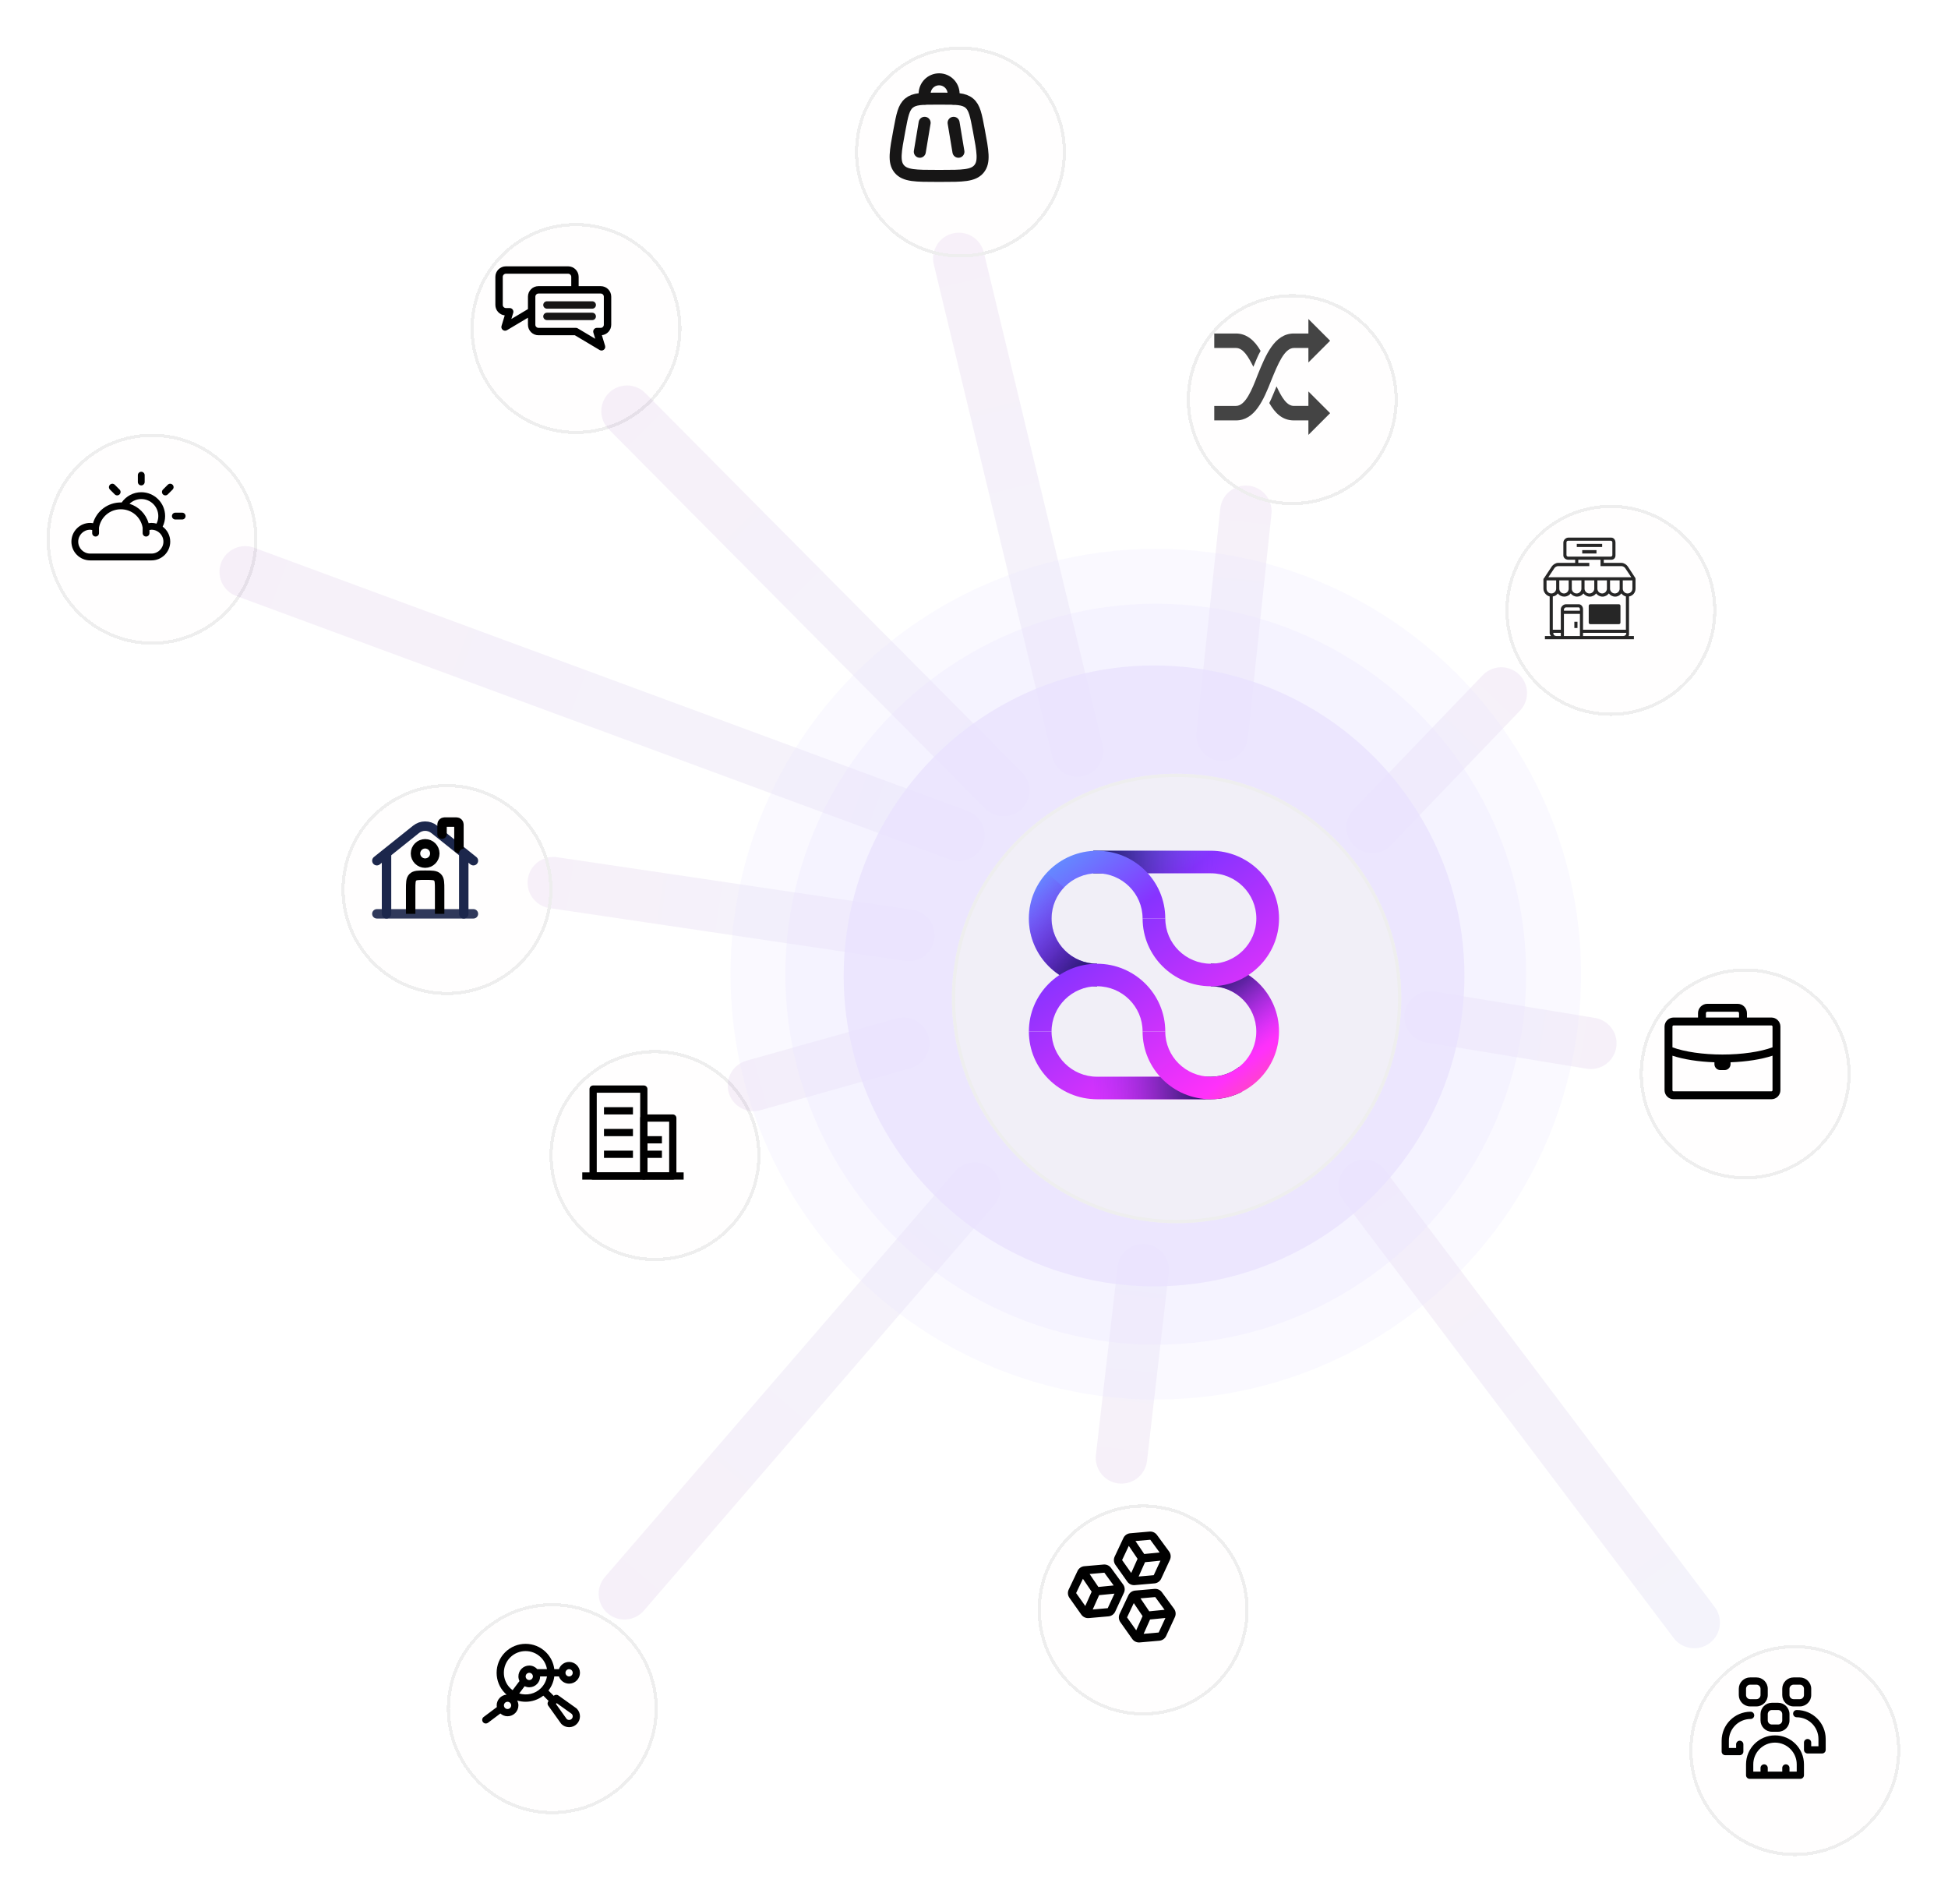 <svg width="568" height="555" viewBox="0 0 568 555" fill="none" xmlns="http://www.w3.org/2000/svg">
<path d="M172.684 87.829H159.481C158.885 87.829 158.402 88.312 158.402 88.907C158.402 89.503 158.885 89.986 159.481 89.986H172.684C173.279 89.986 173.762 89.503 173.762 88.907C173.762 88.312 173.279 87.829 172.684 87.829Z" fill="black"/>
<path d="M172.684 91.16H159.481C158.885 91.16 158.402 91.643 158.402 92.238C158.402 92.834 158.885 93.317 159.481 93.317H172.684C173.279 93.317 173.762 92.834 173.762 92.238C173.762 91.643 173.279 91.16 172.684 91.16Z" fill="black"/>
<g filter="url(#filter0_d_4954_359)">
<circle cx="37.762" cy="150.631" r="30.762" fill="#FFFEFE" fill-opacity="0.09" shape-rendering="crispEdges"/>
<circle cx="37.762" cy="150.631" r="30.296" stroke="#EEEEEE" stroke-width="0.932" shape-rendering="crispEdges"/>
</g>
<path d="M47.429 153.522C47.899 152.57 48.147 151.524 48.147 150.448C48.147 146.612 45.026 143.492 41.191 143.492C38.905 143.492 36.771 144.625 35.479 146.484C35.396 146.481 35.313 146.473 35.229 146.473C31.421 146.473 28.165 148.963 27.125 152.527C26.838 152.475 26.538 152.435 26.286 152.435C23.272 152.435 20.821 154.887 20.821 157.901C20.821 160.914 23.272 163.366 26.286 163.366H44.172C47.186 163.366 49.638 160.914 49.638 157.901C49.638 156.108 48.766 154.519 47.429 153.522ZM41.191 145.48C43.93 145.48 46.159 147.708 46.159 150.448C46.159 151.217 45.98 151.963 45.644 152.642C45.175 152.511 44.682 152.435 44.172 152.435C43.92 152.435 43.62 152.475 43.333 152.527C42.534 149.789 40.424 147.69 37.763 146.862C38.676 145.991 39.898 145.48 41.191 145.48ZM44.172 161.378H26.286C24.369 161.378 22.808 159.818 22.808 157.901C22.808 155.983 24.369 154.423 26.286 154.423C26.424 154.423 26.645 154.456 26.879 154.503V155.416C26.879 155.965 27.324 156.41 27.872 156.41C28.421 156.41 28.866 155.965 28.866 155.416V153.817C29.399 150.71 32.064 148.461 35.229 148.461C38.395 148.461 41.06 150.711 41.592 153.82V155.416C41.592 155.965 42.037 156.41 42.586 156.41C43.134 156.41 43.58 155.965 43.58 155.416V154.504C43.814 154.457 44.036 154.423 44.172 154.423C46.09 154.423 47.65 155.983 47.65 157.901C47.65 159.818 46.09 161.378 44.172 161.378Z" fill="black"/>
<path d="M41.191 141.504C41.739 141.504 42.184 141.059 42.184 140.51V138.523C42.184 137.974 41.739 137.529 41.191 137.529C40.641 137.529 40.197 137.974 40.197 138.523V140.51C40.197 141.059 40.641 141.504 41.191 141.504Z" fill="black"/>
<path d="M53.114 149.453H51.127C50.578 149.453 50.133 149.898 50.133 150.447C50.133 150.995 50.578 151.44 51.127 151.44H53.114C53.662 151.44 54.108 150.995 54.108 150.447C54.108 149.898 53.662 149.453 53.114 149.453Z" fill="black"/>
<path d="M48.217 144.413C48.472 144.413 48.725 144.316 48.92 144.122L50.325 142.717C50.713 142.329 50.713 141.7 50.325 141.312C49.937 140.923 49.308 140.923 48.92 141.312L47.515 142.717C47.127 143.105 47.127 143.734 47.515 144.122C47.708 144.316 47.963 144.413 48.217 144.413Z" fill="black"/>
<path d="M33.462 144.122C33.657 144.316 33.91 144.413 34.165 144.413C34.419 144.413 34.673 144.316 34.867 144.122C35.255 143.734 35.255 143.105 34.867 142.717L33.462 141.312C33.074 140.923 32.445 140.923 32.057 141.312C31.669 141.7 31.669 142.329 32.057 142.717L33.462 144.122Z" fill="black"/>
<g filter="url(#filter1_d_4954_359)">
<circle cx="184.415" cy="330.301" r="30.762" fill="#FFFEFE" fill-opacity="0.09" shape-rendering="crispEdges"/>
<circle cx="184.415" cy="330.301" r="30.296" stroke="#EEEEEE" stroke-width="0.932" shape-rendering="crispEdges"/>
</g>
<path d="M174.001 318.543V341.77H186.67V318.543H174.001ZM172.945 316.432H187.725C188.005 316.432 188.274 316.543 188.472 316.741C188.67 316.939 188.781 317.207 188.781 317.487V342.825C188.781 343.105 188.67 343.374 188.472 343.572C188.274 343.77 188.005 343.881 187.725 343.881H172.945C172.665 343.881 172.396 343.77 172.198 343.572C172 343.374 171.889 343.105 171.889 342.825V317.487C171.889 317.207 172 316.939 172.198 316.741C172.396 316.543 172.665 316.432 172.945 316.432Z" fill="black"/>
<path d="M176.112 322.766H184.558V324.877H176.112V322.766ZM176.112 329.1H184.558V331.212H176.112V329.1ZM176.112 335.435H184.558V337.546H176.112V335.435ZM188.781 331.212H193.004V333.323H188.781V331.212ZM188.781 335.435H193.004V337.546H188.781V335.435ZM169.778 341.769H199.339V343.881H169.778V341.769Z" fill="black"/>
<path d="M188.781 326.988V341.769H195.116V326.988H188.781ZM187.726 324.877H196.172C196.452 324.877 196.72 324.988 196.918 325.186C197.116 325.384 197.227 325.653 197.227 325.933V342.825C197.227 343.105 197.116 343.373 196.918 343.571C196.72 343.769 196.452 343.88 196.172 343.88H187.726C187.446 343.88 187.177 343.769 186.979 343.571C186.781 343.373 186.67 343.105 186.67 342.825V325.933C186.67 325.653 186.781 325.384 186.979 325.186C187.177 324.988 187.446 324.877 187.726 324.877Z" fill="black"/>
<g filter="url(#filter2_d_4954_359)">
<circle cx="161.381" cy="89.206" r="30.762" fill="#FFFEFE" fill-opacity="0.09" shape-rendering="crispEdges"/>
<circle cx="161.381" cy="89.206" r="30.296" stroke="#EEEEEE" stroke-width="0.932" shape-rendering="crispEdges"/>
</g>
<path d="M175.159 83.415H168.723V80.704C168.723 79.014 167.348 77.64 165.658 77.64H147.505C145.815 77.64 144.439 79.014 144.439 80.704V88.891C144.439 90.468 145.636 91.77 147.169 91.938L146.236 95.022C145.949 95.971 146.985 96.758 147.82 96.261L153.94 92.615V94.667C153.94 96.357 155.315 97.732 157.005 97.732H167.618L174.843 102.036C175.683 102.537 176.713 101.744 176.427 100.798L175.495 97.714C177.027 97.546 178.224 96.243 178.224 94.667V86.479C178.224 84.79 176.849 83.415 175.159 83.415ZM153.94 86.479V90.105L149.105 92.985L149.648 91.19C149.857 90.499 149.339 89.8 148.616 89.8H147.505C147.004 89.8 146.596 89.392 146.596 88.891V80.704C146.596 80.204 147.004 79.796 147.505 79.796H165.658C166.159 79.796 166.567 80.204 166.567 80.704V83.415H157.005C155.315 83.415 153.94 84.79 153.94 86.479ZM176.067 94.667H176.067C176.067 95.168 175.66 95.576 175.159 95.576H174.048C173.326 95.576 172.807 96.274 173.016 96.966L173.559 98.761L168.467 95.727C168.3 95.628 168.11 95.575 167.915 95.575H157.005C156.504 95.575 156.096 95.168 156.096 94.667C156.096 93.824 156.096 87.248 156.096 86.479C156.096 85.978 156.504 85.571 157.005 85.571C157.776 85.571 174.368 85.571 175.159 85.571C175.66 85.571 176.067 85.979 176.067 86.479V94.667Z" fill="black"/>
<g filter="url(#filter3_d_4954_359)">
<circle cx="502.293" cy="306.499" r="30.762" fill="#FFFEFE" fill-opacity="0.09" shape-rendering="crispEdges"/>
<circle cx="502.293" cy="306.499" r="30.296" stroke="#EEEEEE" stroke-width="0.932" shape-rendering="crispEdges"/>
</g>
<path d="M516.499 296.629H509.377V295.354C509.377 293.852 508.154 292.629 506.651 292.629H497.836C496.333 292.629 495.111 293.852 495.111 295.354V296.629H487.989C486.535 296.629 485.352 297.812 485.352 299.266V317.812C485.352 319.266 486.535 320.449 487.989 320.449H516.498C517.953 320.449 519.136 319.266 519.136 317.812V299.266C519.136 297.812 517.953 296.629 516.499 296.629ZM497.414 295.354C497.414 295.122 497.603 294.932 497.836 294.932H506.651C506.884 294.932 507.074 295.122 507.074 295.354V296.629H497.414V295.354ZM487.989 298.932H516.499C516.683 298.932 516.833 299.082 516.833 299.266V305.309C513.264 306.633 507.881 307.414 502.234 307.414C496.599 307.414 491.224 306.635 487.655 305.316V299.266C487.655 299.082 487.805 298.932 487.989 298.932ZM516.499 318.146H487.989C487.805 318.146 487.655 317.997 487.655 317.812V307.756C490.921 308.833 495.216 309.507 499.896 309.676C499.896 309.689 499.894 309.702 499.894 309.715V310.223C499.894 311.175 500.669 311.95 501.621 311.95H502.867C503.819 311.95 504.594 311.175 504.594 310.223V309.715C504.594 309.702 504.592 309.689 504.592 309.675C509.275 309.505 513.569 308.829 516.833 307.75V317.812C516.833 317.997 516.683 318.146 516.499 318.146Z" fill="black"/>
<g filter="url(#filter4_d_4954_359)">
<circle cx="516.762" cy="503.762" r="30.762" fill="#FFFEFE" fill-opacity="0.09" shape-rendering="crispEdges"/>
<circle cx="516.762" cy="503.762" r="30.296" stroke="#EEEEEE" stroke-width="0.932" shape-rendering="crispEdges"/>
</g>
<path d="M517.557 505.892C512.9 505.892 509.111 509.681 509.111 514.338V517.505C509.111 518.088 509.584 518.561 510.167 518.561H524.948C525.53 518.561 526.003 518.088 526.003 517.505V514.338C526.003 509.681 522.214 505.892 517.557 505.892ZM523.892 516.449H521.78V515.393C521.78 514.811 521.307 514.338 520.725 514.338C520.142 514.338 519.669 514.811 519.669 515.393V516.449H515.446V515.393C515.446 514.811 514.973 514.338 514.39 514.338C513.807 514.338 513.334 514.811 513.334 515.393V516.449H511.223V514.338C511.223 510.844 514.064 508.003 517.557 508.003C521.051 508.003 523.892 510.844 523.892 514.338V516.449Z" fill="black"/>
<path d="M523.892 498.501C523.309 498.501 522.836 498.974 522.836 499.557C522.836 500.14 523.309 500.612 523.892 500.612C527.385 500.612 530.226 503.454 530.226 506.947V509.058H528.115V508.003C528.115 507.42 527.642 506.947 527.059 506.947C526.476 506.947 526.003 507.42 526.003 508.003V510.114C526.003 510.697 526.476 511.17 527.059 511.17H531.282C531.865 511.17 532.338 510.697 532.338 510.114V506.947C532.338 502.29 528.549 498.501 523.892 498.501Z" fill="black"/>
<path d="M503.056 511.669H507.279C507.862 511.669 508.335 511.196 508.335 510.613V508.502C508.335 507.919 507.862 507.446 507.279 507.446C506.696 507.446 506.223 507.919 506.223 508.502V509.558H504.112V507.446C504.112 503.953 506.953 501.112 510.446 501.112C511.029 501.112 511.502 500.639 511.502 500.056C511.502 499.473 511.029 499 510.446 499C505.789 499 502 502.789 502 507.446V510.613C502 511.196 502.473 511.669 503.056 511.669Z" fill="black"/>
<path d="M513.334 499.703V501.523C513.334 503.349 514.821 504.836 516.647 504.836H518.468C520.294 504.836 521.78 503.349 521.78 501.523V499.703C521.78 497.876 520.294 496.39 518.468 496.39H516.647C514.821 496.39 513.334 497.876 513.334 499.703ZM515.446 499.703C515.446 499.041 515.985 498.501 516.647 498.501H518.468C519.129 498.501 519.669 499.041 519.669 499.703V501.523C519.669 502.185 519.129 502.724 518.468 502.724H516.647C515.985 502.724 515.446 502.185 515.446 501.523V499.703Z" fill="black"/>
<path d="M522.982 497.446H524.802C526.628 497.446 528.115 495.96 528.115 494.133V492.313C528.115 490.486 526.628 489 524.802 489H522.982C521.155 489 519.669 490.486 519.669 492.313V494.133C519.669 495.96 521.155 497.446 522.982 497.446ZM521.78 492.313C521.78 491.651 522.32 491.112 522.982 491.112H524.802C525.464 491.112 526.003 491.651 526.003 492.313V494.133C526.003 494.795 525.464 495.335 524.802 495.335H522.982C522.32 495.335 521.78 494.795 521.78 494.133V492.313Z" fill="black"/>
<path d="M510.313 497.446H512.133C513.96 497.446 515.446 495.96 515.446 494.133V492.313C515.446 490.486 513.96 489 512.133 489H510.313C508.486 489 507 490.486 507 492.313V494.133C507 495.96 508.486 497.446 510.313 497.446ZM509.112 492.313C509.112 491.651 509.651 491.112 510.313 491.112H512.133C512.795 491.112 513.335 491.651 513.335 492.313V494.133C513.335 494.795 512.795 495.335 512.133 495.335H510.313C509.651 495.335 509.112 494.795 509.112 494.133V492.313Z" fill="black"/>
<path d="M219.686 316.432L263.452 304.147" stroke="url(#paint0_linear_4954_359)" stroke-opacity="0.08" stroke-width="15" stroke-linecap="round"/>
<path d="M138.041 266.396H109.888" stroke="#1C274C" stroke-width="2.75" stroke-linecap="round"/>
<path d="M279.576 75.336L314.157 218.911" stroke="url(#paint1_linear_4954_359)" stroke-opacity="0.08" stroke-width="15" stroke-linecap="round"/>
<path d="M363.268 149.047L356.372 214.312" stroke="url(#paint2_linear_4954_359)" stroke-opacity="0.08" stroke-width="15" stroke-linecap="round"/>
<path d="M437.747 202.026L400.124 241.185" stroke="url(#paint3_linear_4954_359)" stroke-opacity="0.08" stroke-width="15" stroke-linecap="round"/>
<path d="M463.853 304.146L417.016 296.468" stroke="url(#paint4_linear_4954_359)" stroke-opacity="0.08" stroke-width="15" stroke-linecap="round"/>
<path d="M182.831 119.869L292.629 230.435" stroke="url(#paint5_linear_4954_359)" stroke-opacity="0.08" stroke-width="15" stroke-linecap="round"/>
<path d="M71.497 166.706L279.576 243.488" stroke="url(#paint6_linear_4954_359)" stroke-opacity="0.08" stroke-width="15" stroke-linecap="round"/>
<path d="M161.332 257.309L264.987 272.665" stroke="url(#paint7_linear_4954_359)" stroke-opacity="0.08" stroke-width="15" stroke-linecap="round"/>
<path d="M397.82 345.608L494 473" stroke="url(#paint8_linear_4954_359)" stroke-opacity="0.08" stroke-width="15" stroke-linecap="round"/>
<path d="M327 425L333.323 370.179" stroke="url(#paint9_linear_4954_359)" stroke-opacity="0.08" stroke-width="15" stroke-linecap="round"/>
<path d="M182.063 464.62L284.183 346.376" stroke="url(#paint10_linear_4954_359)" stroke-opacity="0.08" stroke-width="15" stroke-linecap="round"/>
<path d="M269.606 28.755V27.347C269.606 25.015 271.497 23.124 273.829 23.124C276.162 23.124 278.052 25.015 278.052 27.347V28.755" stroke="black" stroke-width="3.5" stroke-linecap="round"/>
<path d="M262.204 49.243C263.893 51.278 267.036 51.278 273.322 51.278H274.337C280.623 51.278 283.766 51.278 285.454 49.243M262.204 49.243C260.516 47.208 261.095 44.119 262.253 37.941C263.077 33.547 263.489 31.351 265.053 30.053M285.454 49.243C287.143 47.208 286.564 44.119 285.405 37.941C284.582 33.547 284.17 31.351 282.606 30.053M282.606 30.053C281.042 28.755 278.807 28.755 274.337 28.755H273.322C268.852 28.755 266.617 28.755 265.053 30.053" stroke="black" stroke-width="3.5"/>
<path d="M278.052 35.793L279.46 44.239" stroke="black" stroke-width="3.5" stroke-linecap="round"/>
<path d="M269.606 35.793L268.199 44.239" stroke="black" stroke-width="3.5" stroke-linecap="round"/>
<g filter="url(#filter5_d_4954_359)">
<circle cx="273.483" cy="37.762" r="30.762" fill="#FFFEFE" fill-opacity="0.09" shape-rendering="crispEdges"/>
<circle cx="273.483" cy="37.762" r="30.296" stroke="#EEEEEE" stroke-width="0.932" shape-rendering="crispEdges"/>
</g>
<g filter="url(#filter6_d_4954_359)">
<circle cx="370.228" cy="109.937" r="30.762" fill="#FFFEFE" fill-opacity="0.09" shape-rendering="crispEdges"/>
<circle cx="370.228" cy="109.937" r="30.296" stroke="#EEEEEE" stroke-width="0.932" shape-rendering="crispEdges"/>
</g>
<path d="M381.504 118.333H377.281C375.17 118.333 373.692 115.799 372.214 112.632C371.58 114.11 370.947 115.799 370.102 117.488C371.791 120.444 373.903 122.556 377.281 122.556H381.504V126.779L387.839 120.444L381.504 114.11V118.333Z" fill="#444444"/>
<path d="M365.456 106.932C366.09 105.454 366.723 103.764 367.568 102.286C365.879 99.33 363.556 97.219 360.389 97.219H354.054V101.442H360.389C362.5 101.442 363.978 103.976 365.456 106.932Z" fill="#444444"/>
<path d="M387.838 99.331L381.504 92.996V97.219H377.281C371.58 97.219 369.046 103.554 366.723 109.255C365.034 113.689 363.134 118.334 360.389 118.334H354.054V122.557H360.389C365.879 122.557 368.412 116.645 370.735 110.733C372.635 106.087 374.536 101.442 377.281 101.442H381.504V105.665L387.838 99.331Z" fill="#444444"/>
<g filter="url(#filter7_d_4954_359)">
<circle cx="463.134" cy="171.363" r="30.762" fill="#FFFEFE" fill-opacity="0.09" shape-rendering="crispEdges"/>
<circle cx="463.134" cy="171.363" r="30.296" stroke="#EEEEEE" stroke-width="0.932" shape-rendering="crispEdges"/>
</g>
<path d="M474.995 173.88C476.144 173.665 476.887 172.73 476.887 171.613V168.836C476.887 168.741 476.891 168.615 476.842 168.615H476.87L476.883 168.595C476.883 168.595 476.89 168.586 476.89 168.586L474.632 165.129C474.26 164.572 473.48 164.089 472.811 164.089H467.631V163.177H469.803C470.568 163.177 471.043 162.659 471.043 161.893V158.191C471.043 157.425 470.568 156.725 469.803 156.725H457.307C456.541 156.725 455.842 157.425 455.842 158.191V161.893C455.842 162.659 456.541 163.177 457.307 163.177H459.288V164.089H454.298C453.63 164.089 452.845 164.568 452.474 165.124L450.212 168.547C450.212 168.547 450.212 168.575 450.212 168.575L450.211 168.597L450.16 168.601C450.111 168.601 450.032 168.741 450.032 168.836V171.613C450.032 172.73 450.944 173.665 451.856 173.88V184.571C451.856 184.909 452.077 185.134 452.235 185.404H450.471V186.35H476.414V185.404H474.875C475.033 185.134 474.995 184.909 474.995 184.571V173.88ZM474.083 183.58H461.585V177.629C461.585 176.863 461.081 176.148 460.315 176.148H456.613C455.847 176.148 455.099 176.863 455.099 177.629V183.58H452.768V173.88C453.511 173.765 453.893 173.441 454.227 172.995C454.65 173.559 455.357 173.927 456.114 173.927C456.871 173.927 457.561 173.559 457.983 172.995C458.406 173.559 459.086 173.927 459.843 173.927C460.601 173.927 461.277 173.559 461.699 172.995C462.121 173.559 462.795 173.927 463.552 173.927C464.31 173.927 464.982 173.559 465.405 172.995C465.827 173.559 466.499 173.927 467.257 173.927C468.014 173.927 468.686 173.559 469.108 172.995C469.531 173.559 470.202 173.927 470.96 173.927C471.717 173.927 472.33 173.559 472.753 172.995C473.087 173.441 473.61 173.765 474.083 173.88V183.58ZM460.673 178.04H456.011V177.629C456.011 177.374 456.357 177.06 456.613 177.06H460.315C460.57 177.06 460.672 177.374 460.672 177.629V178.04H460.673ZM454.66 169.19H457.396V171.613C457.396 172.378 456.793 173.001 456.028 173.001C455.262 173.001 454.66 172.378 454.66 171.613V169.19ZM458.308 169.19H461.112V171.613C461.112 172.378 460.475 173.001 459.71 173.001C458.944 173.001 458.308 172.378 458.308 171.613V169.19ZM462.024 169.19H464.861V171.613C464.861 172.378 464.208 173.001 463.443 173.001C462.677 173.001 462.024 172.378 462.024 171.613V169.19ZM465.773 169.19H468.543V171.613C468.543 172.378 467.924 173.001 467.158 173.001C466.393 173.001 465.773 172.378 465.773 171.613V169.19ZM469.455 169.19H472.259V171.613C472.259 172.378 471.623 173.001 470.857 173.001C470.092 173.001 469.455 172.378 469.455 171.613V169.19ZM475.975 171.613C475.975 172.378 475.339 173.001 474.573 173.001C473.807 173.001 473.171 172.378 473.171 171.613V169.19H475.975V171.613ZM470.131 161.802C470.131 162.057 469.924 162.265 469.668 162.265H457.217C456.961 162.265 456.754 162.057 456.754 161.802V158.1C456.754 157.844 456.961 157.637 457.217 157.637H469.668C469.924 157.637 470.131 157.844 470.131 158.1V161.802H470.131ZM453.244 165.6C453.441 165.305 453.944 165.035 454.298 165.035H463.409V164.089H460.2V163.177H466.685V165.035H472.811C473.166 165.035 473.668 165.305 473.865 165.6L475.649 168.277H451.461L453.244 165.6ZM450.944 171.613V169.19H453.748V171.613C453.748 172.378 453.111 173.001 452.346 173.001C451.58 173.001 450.944 172.378 450.944 171.613ZM453.836 185.404C453.325 185.404 452.91 185.134 452.91 184.492H455.099V185.404H453.836ZM456.011 185.404V178.952H460.673V185.404H456.011ZM461.585 185.404V184.492H474.199C474.199 185.134 473.784 185.404 473.274 185.404H461.585Z" fill="#262626"/>
<path d="M472.497 181.496C472.497 181.751 472.289 181.959 472.034 181.959H463.704C463.448 181.959 463.241 181.751 463.241 181.496V176.611C463.241 176.356 463.448 176.148 463.704 176.148H472.034C472.289 176.148 472.497 176.356 472.497 176.611V181.496H472.497Z" fill="#262626"/>
<path d="M459.051 181.249H459.963V183.073H459.051V181.249ZM459.76 158.549H467.158V159.461H459.76V158.549ZM461.348 160.373H465.503V161.353H461.348V160.373Z" fill="#262626"/>
<g filter="url(#filter8_d_4954_359)">
<circle cx="326.762" cy="462.762" r="30.762" fill="#FFFEFE" fill-opacity="0.09" shape-rendering="crispEdges"/>
<circle cx="326.762" cy="462.762" r="30.296" stroke="#EEEEEE" stroke-width="0.932" shape-rendering="crispEdges"/>
</g>
<path d="M338.057 478.295L332.313 478.797C331.468 478.871 330.638 478.487 330.149 477.794L326.673 472.885C326.428 472.539 326.28 472.134 326.243 471.712C326.205 471.289 326.281 470.865 326.461 470.481L329.014 465.049C329.193 464.67 329.468 464.344 329.812 464.104C330.156 463.864 330.557 463.718 330.974 463.681L336.637 463.185C337.464 463.113 338.285 463.484 338.778 464.154L342.33 468.992C342.846 469.697 342.94 470.624 342.572 471.418L340.025 476.914C339.847 477.297 339.572 477.625 339.227 477.868C338.882 478.11 338.479 478.257 338.059 478.295L338.057 478.295ZM335.336 472.111L333.467 476.291L337.846 475.908L339.81 471.67L335.336 472.111ZM330.587 467.334L328.628 471.502L331.299 475.272L333.153 471.124L330.586 467.332L330.587 467.334ZM332.544 465.95L335.099 469.727L339.57 469.286L336.844 465.572L332.544 465.948L332.544 465.95ZM323.206 471.196L317.462 471.699C316.617 471.773 315.788 471.389 315.298 470.696L311.825 465.791C311.324 465.085 311.245 464.16 311.616 463.378L314.202 457.939C314.566 457.176 315.314 456.655 316.158 456.581L321.802 456.088C322.632 456.015 323.454 456.388 323.946 457.06L327.48 461.898C327.994 462.601 328.085 463.529 327.719 464.318L325.172 469.816C324.995 470.198 324.719 470.527 324.374 470.77C324.029 471.012 323.626 471.159 323.206 471.196ZM320.485 465.013L318.616 469.193L322.996 468.81L324.958 464.574L320.483 465.015L320.485 465.013ZM313.778 464.407L316.447 468.176L318.309 464.009L315.759 460.242L313.778 464.407ZM317.711 458.851L320.266 462.627L324.723 462.187L322.009 458.472L317.711 458.849L317.711 458.851ZM336.613 461.586L330.869 462.088C330.024 462.162 329.195 461.778 328.705 461.087L325.23 456.179C324.985 455.833 324.836 455.428 324.799 455.006C324.762 454.584 324.837 454.16 325.017 453.776L327.57 448.344C327.75 447.965 328.025 447.639 328.369 447.399C328.713 447.159 329.113 447.013 329.531 446.976L335.194 446.48C336.023 446.408 336.841 446.779 337.335 447.45L340.886 452.287C341.403 452.992 341.496 453.922 341.129 454.713L338.581 460.209C338.404 460.592 338.129 460.921 337.784 461.163C337.438 461.405 337.036 461.553 336.616 461.59L336.613 461.586ZM333.872 455.404L332.003 459.584L336.403 459.199L338.365 454.961L333.87 455.405L333.872 455.404ZM329.134 450.644L327.185 454.793L329.844 458.549L331.689 454.419L329.134 450.644ZM331.08 449.243L333.635 453.02L338.126 452.577L335.4 448.863L331.08 449.241L331.08 449.243Z" fill="black"/>
<g filter="url(#filter9_d_4954_359)">
<circle cx="154.471" cy="491.543" r="30.762" fill="#FFFEFE" fill-opacity="0.09" shape-rendering="crispEdges"/>
<circle cx="154.471" cy="491.543" r="30.296" stroke="#EEEEEE" stroke-width="0.932" shape-rendering="crispEdges"/>
</g>
<path d="M140.812 502.008C141.019 502.286 141.336 502.431 141.657 502.431C141.877 502.431 142.1 502.362 142.29 502.219L145.899 499.512C146.459 500.009 147.186 500.319 147.991 500.319C149.737 500.319 151.158 498.898 151.158 497.152C151.158 496.639 151.024 496.161 150.806 495.733C151.601 495.971 152.424 496.092 153.247 496.092C155.078 496.092 156.905 495.496 158.422 494.317L159.967 495.862C159.602 496.227 159.554 496.802 159.854 497.221L163.587 502.447C163.621 502.495 163.659 502.539 163.699 502.58C164.298 503.178 165.093 503.508 165.94 503.508C166.786 503.508 167.581 503.178 168.179 502.58C168.776 501.983 169.106 501.187 169.106 500.341C169.106 499.494 168.775 498.698 168.178 498.101C168.137 498.061 168.092 498.023 168.046 497.99L162.82 494.257C162.4 493.957 161.823 494.006 161.459 494.369L159.914 492.824C160.848 491.626 161.434 490.213 161.621 488.706H162.966C163.403 489.931 164.564 490.817 165.939 490.817C167.685 490.817 169.106 489.396 169.106 487.65C169.106 485.904 167.685 484.483 165.939 484.483C164.564 484.483 163.403 485.369 162.966 486.594H161.621C161.39 484.739 160.563 483.022 159.22 481.679C155.927 478.386 150.569 478.386 147.276 481.679C143.983 484.972 143.983 490.329 147.276 493.622C147.415 493.762 147.562 493.885 147.708 494.013C146.096 494.16 144.824 495.503 144.824 497.152C144.824 497.32 144.848 497.481 144.873 497.643L141.023 500.53C140.556 500.881 140.462 501.542 140.812 502.008ZM166.735 499.649C166.902 499.841 166.994 500.084 166.994 500.341C166.994 500.623 166.885 500.888 166.685 501.088C166.305 501.47 165.648 501.49 165.246 501.137L162.092 496.722L162.321 496.494L166.735 499.649ZM157.727 492.13C156.013 493.844 153.561 494.34 151.39 493.675L152.977 491.56C153.388 491.756 153.842 491.874 154.326 491.874C156.073 491.874 157.494 490.453 157.494 488.707H159.489C159.273 489.997 158.67 491.187 157.727 492.13ZM153.27 488.706C153.27 488.123 153.744 487.65 154.325 487.65C154.907 487.65 155.381 488.123 155.381 488.706C155.381 489.289 154.907 489.761 154.325 489.761C153.744 489.761 153.27 489.289 153.27 488.706ZM165.939 486.594C166.52 486.594 166.994 487.067 166.994 487.65C166.994 488.233 166.52 488.706 165.939 488.706C165.357 488.706 164.883 488.233 164.883 487.65C164.883 487.067 165.357 486.594 165.939 486.594ZM148.768 483.171C150.003 481.936 151.625 481.32 153.247 481.32C154.87 481.32 156.492 481.937 157.727 483.171C158.671 484.114 159.274 485.304 159.489 486.594H156.669C156.089 485.951 155.258 485.538 154.325 485.538C152.579 485.538 151.158 486.96 151.158 488.706C151.158 489.201 151.282 489.663 151.485 490.08C151.448 490.117 151.402 490.14 151.369 490.184L149.476 492.708C149.233 492.528 148.988 492.35 148.768 492.13C146.298 489.66 146.298 485.642 148.768 483.171ZM147.991 496.096C148.573 496.096 149.047 496.569 149.047 497.152C149.047 497.735 148.573 498.207 147.991 498.207C147.409 498.207 146.935 497.735 146.935 497.152C146.935 496.569 147.409 496.096 147.991 496.096Z" fill="black"/>
<g filter="url(#filter10_d_4954_359)">
<circle cx="123.758" cy="252.751" r="30.762" fill="#FFFEFE" fill-opacity="0.09" shape-rendering="crispEdges"/>
<circle cx="123.758" cy="252.751" r="30.296" stroke="#EEEEEE" stroke-width="0.932" shape-rendering="crispEdges"/>
</g>
<path d="M109.888 250.91L121.326 241.759C122.869 240.526 125.06 240.526 126.602 241.759L138.041 250.91" stroke="#1C274C" stroke-width="2.75" stroke-linecap="round"/>
<path d="M128.891 243.169V240.353C128.891 239.965 129.206 239.649 129.595 239.649H133.114C133.503 239.649 133.818 239.965 133.818 240.353V247.392" stroke="black" stroke-width="2.75" stroke-linecap="round"/>
<path d="M112.704 266.395V248.799" stroke="#1C274C" stroke-width="2.75" stroke-linecap="round"/>
<path d="M135.226 266.395V248.799" stroke="#1C274C" stroke-width="2.75" stroke-linecap="round"/>
<path d="M128.188 266.394V259.356C128.188 257.365 128.188 256.37 127.57 255.751C126.951 255.133 125.956 255.133 123.965 255.133C121.974 255.133 120.979 255.133 120.361 255.751C119.742 256.37 119.742 257.365 119.742 259.356V266.394" stroke="black" stroke-width="2.75"/>
<path d="M126.781 248.799C126.781 250.354 125.521 251.614 123.966 251.614C122.411 251.614 121.15 250.354 121.15 248.799C121.15 247.244 122.411 245.983 123.966 245.983C125.521 245.983 126.781 247.244 126.781 248.799Z" stroke="black" stroke-width="2.75"/>
<circle cx="336.5" cy="284.5" r="90.5" fill="#E9E2FE" fill-opacity="0.8"/>
<circle cx="337" cy="284" r="108" fill="#E9E2FE" fill-opacity="0.3"/>
<circle cx="337" cy="284" r="124" fill="#E9E2FE" fill-opacity="0.2"/>
<g filter="url(#filter11_d_4954_359)">
<circle cx="336.5" cy="284.5" r="65.5" fill="#F1EFF7"/>
<circle cx="336.5" cy="284.5" r="65.034" stroke="#EEEEEE" stroke-width="0.932"/>
</g>
<path d="M319.886 313.883C312.565 313.883 306.615 307.967 306.615 300.7H300C300 311.591 308.922 320.454 319.886 320.454H351.512V313.883H319.886Z" fill="url(#paint11_linear_4954_359)"/>
<path d="M362.066 318.302L361.331 310.988C359.059 312.801 356.181 313.882 353.05 313.882H318.776V320.453H353.039C356.287 320.453 359.353 319.675 362.066 318.302Z" fill="url(#paint12_linear_4954_359)"/>
<path d="M353.043 320.455C342.079 320.455 333.157 311.592 333.157 300.701H339.772C339.772 307.973 345.728 313.884 353.049 313.884C360.37 313.884 366.319 307.968 366.319 300.701C366.319 293.429 360.364 287.512 353.049 287.512V280.941C364.012 280.941 372.934 289.804 372.934 300.695C372.928 311.592 364.007 320.455 353.043 320.455Z" fill="url(#paint13_linear_4954_359)"/>
<path d="M372.929 300.701C372.929 305.834 370.946 310.516 367.704 314.036L363.096 309.283C365.108 306.974 366.315 303.975 366.315 300.701C366.315 293.434 360.359 287.512 353.038 287.512V280.941C364.008 280.941 372.929 289.804 372.929 300.701Z" fill="url(#paint14_linear_4954_359)"/>
<path d="M353.052 287.513C342.088 287.513 333.166 278.651 333.166 267.76H339.781C339.781 275.032 345.737 280.942 353.058 280.942C360.379 280.942 366.328 275.026 366.328 267.76C366.328 260.487 360.373 254.577 353.058 254.577H318.795V248.006H353.058C364.021 248.006 372.943 256.868 372.943 267.76C372.943 278.651 364.016 287.513 353.052 287.513Z" fill="url(#paint15_linear_4954_359)"/>
<path d="M362.066 250.151L361.331 257.465C359.059 255.652 356.181 254.571 353.05 254.571H318.776V248H353.039C356.287 248 359.353 248.778 362.066 250.151Z" fill="url(#paint16_linear_4954_359)"/>
<path d="M319.886 287.513C308.922 287.513 300 278.651 300 267.76C300 256.868 308.922 248.006 319.886 248.006C330.849 248.006 339.771 256.868 339.771 267.76H333.156C333.156 260.487 327.201 254.577 319.886 254.577C312.57 254.577 306.615 260.493 306.615 267.76C306.615 275.032 312.57 280.942 319.886 280.942V287.513Z" fill="url(#paint17_linear_4954_359)"/>
<path d="M319.886 280.94V287.511C308.922 287.511 300 278.649 300 267.758C300 262.619 301.983 257.93 305.238 254.411L310.24 258.72C307.992 261.081 306.615 264.268 306.615 267.758C306.609 275.03 312.565 280.94 319.886 280.94Z" fill="url(#paint18_linear_4954_359)"/>
<path d="M319.886 287.512C327.206 287.512 333.156 293.429 333.156 300.701H339.771C339.771 289.81 330.849 280.947 319.886 280.947C308.922 280.947 300 289.81 300 300.701H306.615C306.609 293.429 312.565 287.512 319.886 287.512Z" fill="url(#paint19_linear_4954_359)"/>
<defs>
<filter id="filter0_d_4954_359" x="0.434" y="113.303" width="87.79" height="87.79" filterUnits="userSpaceOnUse" color-interpolation-filters="sRGB">
<feFlood flood-opacity="0" result="BackgroundImageFix"/>
<feColorMatrix in="SourceAlpha" type="matrix" values="0 0 0 0 0 0 0 0 0 0 0 0 0 0 0 0 0 0 127 0" result="hardAlpha"/>
<feOffset dx="6.566" dy="6.566"/>
<feGaussianBlur stdDeviation="6.566"/>
<feComposite in2="hardAlpha" operator="out"/>
<feColorMatrix type="matrix" values="0 0 0 0 0 0 0 0 0 0 0 0 0 0 0 0 0 0 0.25 0"/>
<feBlend mode="normal" in2="BackgroundImageFix" result="effect1_dropShadow_4954_359"/>
<feBlend mode="normal" in="SourceGraphic" in2="effect1_dropShadow_4954_359" result="shape"/>
</filter>
<filter id="filter1_d_4954_359" x="147.087" y="292.973" width="87.79" height="87.79" filterUnits="userSpaceOnUse" color-interpolation-filters="sRGB">
<feFlood flood-opacity="0" result="BackgroundImageFix"/>
<feColorMatrix in="SourceAlpha" type="matrix" values="0 0 0 0 0 0 0 0 0 0 0 0 0 0 0 0 0 0 127 0" result="hardAlpha"/>
<feOffset dx="6.566" dy="6.566"/>
<feGaussianBlur stdDeviation="6.566"/>
<feComposite in2="hardAlpha" operator="out"/>
<feColorMatrix type="matrix" values="0 0 0 0 0 0 0 0 0 0 0 0 0 0 0 0 0 0 0.25 0"/>
<feBlend mode="normal" in2="BackgroundImageFix" result="effect1_dropShadow_4954_359"/>
<feBlend mode="normal" in="SourceGraphic" in2="effect1_dropShadow_4954_359" result="shape"/>
</filter>
<filter id="filter2_d_4954_359" x="124.053" y="51.877" width="87.79" height="87.79" filterUnits="userSpaceOnUse" color-interpolation-filters="sRGB">
<feFlood flood-opacity="0" result="BackgroundImageFix"/>
<feColorMatrix in="SourceAlpha" type="matrix" values="0 0 0 0 0 0 0 0 0 0 0 0 0 0 0 0 0 0 127 0" result="hardAlpha"/>
<feOffset dx="6.566" dy="6.566"/>
<feGaussianBlur stdDeviation="6.566"/>
<feComposite in2="hardAlpha" operator="out"/>
<feColorMatrix type="matrix" values="0 0 0 0 0 0 0 0 0 0 0 0 0 0 0 0 0 0 0.25 0"/>
<feBlend mode="normal" in2="BackgroundImageFix" result="effect1_dropShadow_4954_359"/>
<feBlend mode="normal" in="SourceGraphic" in2="effect1_dropShadow_4954_359" result="shape"/>
</filter>
<filter id="filter3_d_4954_359" x="464.964" y="269.17" width="87.79" height="87.79" filterUnits="userSpaceOnUse" color-interpolation-filters="sRGB">
<feFlood flood-opacity="0" result="BackgroundImageFix"/>
<feColorMatrix in="SourceAlpha" type="matrix" values="0 0 0 0 0 0 0 0 0 0 0 0 0 0 0 0 0 0 127 0" result="hardAlpha"/>
<feOffset dx="6.566" dy="6.566"/>
<feGaussianBlur stdDeviation="6.566"/>
<feComposite in2="hardAlpha" operator="out"/>
<feColorMatrix type="matrix" values="0 0 0 0 0 0 0 0 0 0 0 0 0 0 0 0 0 0 0.25 0"/>
<feBlend mode="normal" in2="BackgroundImageFix" result="effect1_dropShadow_4954_359"/>
<feBlend mode="normal" in="SourceGraphic" in2="effect1_dropShadow_4954_359" result="shape"/>
</filter>
<filter id="filter4_d_4954_359" x="479.434" y="466.434" width="87.79" height="87.79" filterUnits="userSpaceOnUse" color-interpolation-filters="sRGB">
<feFlood flood-opacity="0" result="BackgroundImageFix"/>
<feColorMatrix in="SourceAlpha" type="matrix" values="0 0 0 0 0 0 0 0 0 0 0 0 0 0 0 0 0 0 127 0" result="hardAlpha"/>
<feOffset dx="6.566" dy="6.566"/>
<feGaussianBlur stdDeviation="6.566"/>
<feComposite in2="hardAlpha" operator="out"/>
<feColorMatrix type="matrix" values="0 0 0 0 0 0 0 0 0 0 0 0 0 0 0 0 0 0 0.25 0"/>
<feBlend mode="normal" in2="BackgroundImageFix" result="effect1_dropShadow_4954_359"/>
<feBlend mode="normal" in="SourceGraphic" in2="effect1_dropShadow_4954_359" result="shape"/>
</filter>
<filter id="filter5_d_4954_359" x="236.154" y="0.434" width="87.79" height="87.79" filterUnits="userSpaceOnUse" color-interpolation-filters="sRGB">
<feFlood flood-opacity="0" result="BackgroundImageFix"/>
<feColorMatrix in="SourceAlpha" type="matrix" values="0 0 0 0 0 0 0 0 0 0 0 0 0 0 0 0 0 0 127 0" result="hardAlpha"/>
<feOffset dx="6.566" dy="6.566"/>
<feGaussianBlur stdDeviation="6.566"/>
<feComposite in2="hardAlpha" operator="out"/>
<feColorMatrix type="matrix" values="0 0 0 0 0 0 0 0 0 0 0 0 0 0 0 0 0 0 0.25 0"/>
<feBlend mode="normal" in2="BackgroundImageFix" result="effect1_dropShadow_4954_359"/>
<feBlend mode="normal" in="SourceGraphic" in2="effect1_dropShadow_4954_359" result="shape"/>
</filter>
<filter id="filter6_d_4954_359" x="332.899" y="72.608" width="87.79" height="87.79" filterUnits="userSpaceOnUse" color-interpolation-filters="sRGB">
<feFlood flood-opacity="0" result="BackgroundImageFix"/>
<feColorMatrix in="SourceAlpha" type="matrix" values="0 0 0 0 0 0 0 0 0 0 0 0 0 0 0 0 0 0 127 0" result="hardAlpha"/>
<feOffset dx="6.566" dy="6.566"/>
<feGaussianBlur stdDeviation="6.566"/>
<feComposite in2="hardAlpha" operator="out"/>
<feColorMatrix type="matrix" values="0 0 0 0 0 0 0 0 0 0 0 0 0 0 0 0 0 0 0.25 0"/>
<feBlend mode="normal" in2="BackgroundImageFix" result="effect1_dropShadow_4954_359"/>
<feBlend mode="normal" in="SourceGraphic" in2="effect1_dropShadow_4954_359" result="shape"/>
</filter>
<filter id="filter7_d_4954_359" x="425.806" y="134.034" width="87.79" height="87.79" filterUnits="userSpaceOnUse" color-interpolation-filters="sRGB">
<feFlood flood-opacity="0" result="BackgroundImageFix"/>
<feColorMatrix in="SourceAlpha" type="matrix" values="0 0 0 0 0 0 0 0 0 0 0 0 0 0 0 0 0 0 127 0" result="hardAlpha"/>
<feOffset dx="6.566" dy="6.566"/>
<feGaussianBlur stdDeviation="6.566"/>
<feComposite in2="hardAlpha" operator="out"/>
<feColorMatrix type="matrix" values="0 0 0 0 0 0 0 0 0 0 0 0 0 0 0 0 0 0 0.25 0"/>
<feBlend mode="normal" in2="BackgroundImageFix" result="effect1_dropShadow_4954_359"/>
<feBlend mode="normal" in="SourceGraphic" in2="effect1_dropShadow_4954_359" result="shape"/>
</filter>
<filter id="filter8_d_4954_359" x="289.434" y="425.434" width="87.79" height="87.79" filterUnits="userSpaceOnUse" color-interpolation-filters="sRGB">
<feFlood flood-opacity="0" result="BackgroundImageFix"/>
<feColorMatrix in="SourceAlpha" type="matrix" values="0 0 0 0 0 0 0 0 0 0 0 0 0 0 0 0 0 0 127 0" result="hardAlpha"/>
<feOffset dx="6.566" dy="6.566"/>
<feGaussianBlur stdDeviation="6.566"/>
<feComposite in2="hardAlpha" operator="out"/>
<feColorMatrix type="matrix" values="0 0 0 0 0 0 0 0 0 0 0 0 0 0 0 0 0 0 0.25 0"/>
<feBlend mode="normal" in2="BackgroundImageFix" result="effect1_dropShadow_4954_359"/>
<feBlend mode="normal" in="SourceGraphic" in2="effect1_dropShadow_4954_359" result="shape"/>
</filter>
<filter id="filter9_d_4954_359" x="117.142" y="454.215" width="87.79" height="87.79" filterUnits="userSpaceOnUse" color-interpolation-filters="sRGB">
<feFlood flood-opacity="0" result="BackgroundImageFix"/>
<feColorMatrix in="SourceAlpha" type="matrix" values="0 0 0 0 0 0 0 0 0 0 0 0 0 0 0 0 0 0 127 0" result="hardAlpha"/>
<feOffset dx="6.566" dy="6.566"/>
<feGaussianBlur stdDeviation="6.566"/>
<feComposite in2="hardAlpha" operator="out"/>
<feColorMatrix type="matrix" values="0 0 0 0 0 0 0 0 0 0 0 0 0 0 0 0 0 0 0.25 0"/>
<feBlend mode="normal" in2="BackgroundImageFix" result="effect1_dropShadow_4954_359"/>
<feBlend mode="normal" in="SourceGraphic" in2="effect1_dropShadow_4954_359" result="shape"/>
</filter>
<filter id="filter10_d_4954_359" x="86.429" y="215.423" width="87.79" height="87.79" filterUnits="userSpaceOnUse" color-interpolation-filters="sRGB">
<feFlood flood-opacity="0" result="BackgroundImageFix"/>
<feColorMatrix in="SourceAlpha" type="matrix" values="0 0 0 0 0 0 0 0 0 0 0 0 0 0 0 0 0 0 127 0" result="hardAlpha"/>
<feOffset dx="6.566" dy="6.566"/>
<feGaussianBlur stdDeviation="6.566"/>
<feComposite in2="hardAlpha" operator="out"/>
<feColorMatrix type="matrix" values="0 0 0 0 0 0 0 0 0 0 0 0 0 0 0 0 0 0 0.25 0"/>
<feBlend mode="normal" in2="BackgroundImageFix" result="effect1_dropShadow_4954_359"/>
<feBlend mode="normal" in="SourceGraphic" in2="effect1_dropShadow_4954_359" result="shape"/>
</filter>
<filter id="filter11_d_4954_359" x="264.434" y="212.434" width="157.265" height="157.265" filterUnits="userSpaceOnUse" color-interpolation-filters="sRGB">
<feFlood flood-opacity="0" result="BackgroundImageFix"/>
<feColorMatrix in="SourceAlpha" type="matrix" values="0 0 0 0 0 0 0 0 0 0 0 0 0 0 0 0 0 0 127 0" result="hardAlpha"/>
<feOffset dx="6.566" dy="6.566"/>
<feGaussianBlur stdDeviation="6.566"/>
<feComposite in2="hardAlpha" operator="out"/>
<feColorMatrix type="matrix" values="0 0 0 0 0.263 0 0 0 0 0.263 0 0 0 0 0.263 0 0 0 0.25 0"/>
<feBlend mode="normal" in2="BackgroundImageFix" result="effect1_dropShadow_4954_359"/>
<feBlend mode="normal" in="SourceGraphic" in2="effect1_dropShadow_4954_359" result="shape"/>
</filter>
<linearGradient id="paint0_linear_4954_359" x1="211.76" y1="318.232" x2="270.375" y2="301.78" gradientUnits="userSpaceOnUse">
<stop stop-color="#8E3EAB"/>
<stop offset="1" stop-color="#7066C7"/>
</linearGradient>
<linearGradient id="paint1_linear_4954_359" x1="273.798" y1="49.602" x2="320.102" y2="241.892" gradientUnits="userSpaceOnUse">
<stop stop-color="#8E3EAB"/>
<stop offset="1" stop-color="#7066C7"/>
</linearGradient>
<linearGradient id="paint2_linear_4954_359" x1="364.906" y1="137.435" x2="355.668" y2="224.844" gradientUnits="userSpaceOnUse">
<stop stop-color="#8E3EAB"/>
<stop offset="1" stop-color="#7066C7"/>
</linearGradient>
<linearGradient id="paint3_linear_4954_359" x1="444.759" y1="195.317" x2="394.371" y2="247.761" gradientUnits="userSpaceOnUse">
<stop stop-color="#8E3EAB"/>
<stop offset="1" stop-color="#7066C7"/>
</linearGradient>
<linearGradient id="paint4_linear_4954_359" x1="472.15" y1="305.921" x2="409.422" y2="295.636" gradientUnits="userSpaceOnUse">
<stop stop-color="#8E3EAB"/>
<stop offset="1" stop-color="#7066C7"/>
</linearGradient>
<linearGradient id="paint5_linear_4954_359" x1="163.513" y1="99.838" x2="310.557" y2="247.924" gradientUnits="userSpaceOnUse">
<stop stop-color="#8E3EAB"/>
<stop offset="1" stop-color="#7066C7"/>
</linearGradient>
<linearGradient id="paint6_linear_4954_359" x1="34.481" y1="152.612" x2="313.151" y2="255.465" gradientUnits="userSpaceOnUse">
<stop stop-color="#8E3EAB"/>
<stop offset="1" stop-color="#7066C7"/>
</linearGradient>
<linearGradient id="paint7_linear_4954_359" x1="142.881" y1="254.162" x2="281.705" y2="274.734" gradientUnits="userSpaceOnUse">
<stop stop-color="#8E3EAB"/>
<stop offset="1" stop-color="#7066C7"/>
</linearGradient>
<linearGradient id="paint8_linear_4954_359" x1="380.971" y1="322.614" x2="509.775" y2="493.234" gradientUnits="userSpaceOnUse">
<stop stop-color="#8E3EAB"/>
<stop offset="1" stop-color="#7066C7"/>
</linearGradient>
<linearGradient id="paint9_linear_4954_359" x1="325.465" y1="434.743" x2="333.935" y2="361.321" gradientUnits="userSpaceOnUse">
<stop stop-color="#8E3EAB"/>
<stop offset="1" stop-color="#7066C7"/>
</linearGradient>
<linearGradient id="paint10_linear_4954_359" x1="163.518" y1="485.468" x2="300.294" y2="327.112" gradientUnits="userSpaceOnUse">
<stop stop-color="#8E3EAB"/>
<stop offset="1" stop-color="#7066C7"/>
</linearGradient>
<linearGradient id="paint11_linear_4954_359" x1="280.693" y1="251.477" x2="380.97" y2="384.808" gradientUnits="userSpaceOnUse">
<stop stop-color="#4DC3FF"/>
<stop offset="0.249" stop-color="#8733FF"/>
<stop offset="0.579" stop-color="#FF31FA"/>
<stop offset="0.74" stop-color="#FF793E"/>
<stop offset="1" stop-color="#FFDE3E"/>
</linearGradient>
<linearGradient id="paint12_linear_4954_359" x1="351.699" y1="315.815" x2="317.837" y2="316.41" gradientUnits="userSpaceOnUse">
<stop stop-color="#1A175E"/>
<stop offset="0.125" stop-color="#22196A" stop-opacity="0.875"/>
<stop offset="0.349" stop-color="#371E88" stop-opacity="0.651"/>
<stop offset="0.646" stop-color="#5927BB" stop-opacity="0.354"/>
<stop offset="1" stop-color="#8733FF" stop-opacity="0"/>
</linearGradient>
<linearGradient id="paint13_linear_4954_359" x1="302.833" y1="234.823" x2="403.109" y2="368.154" gradientUnits="userSpaceOnUse">
<stop stop-color="#4DC3FF"/>
<stop offset="0.249" stop-color="#8733FF"/>
<stop offset="0.579" stop-color="#FF31FA"/>
<stop offset="0.74" stop-color="#FF793E"/>
<stop offset="1" stop-color="#FFDE3E"/>
</linearGradient>
<linearGradient id="paint14_linear_4954_359" x1="353.889" y1="283.507" x2="369.663" y2="304.003" gradientUnits="userSpaceOnUse">
<stop stop-color="#1A175E"/>
<stop offset="0.125" stop-color="#22196A" stop-opacity="0.875"/>
<stop offset="0.349" stop-color="#371E88" stop-opacity="0.651"/>
<stop offset="0.646" stop-color="#5927BB" stop-opacity="0.354"/>
<stop offset="1" stop-color="#8733FF" stop-opacity="0"/>
</linearGradient>
<linearGradient id="paint15_linear_4954_359" x1="318.8" y1="222.822" x2="419.076" y2="356.153" gradientUnits="userSpaceOnUse">
<stop stop-color="#4DC3FF"/>
<stop offset="0.249" stop-color="#8733FF"/>
<stop offset="0.579" stop-color="#FF31FA"/>
<stop offset="0.74" stop-color="#FF793E"/>
<stop offset="1" stop-color="#FFDE3E"/>
</linearGradient>
<linearGradient id="paint16_linear_4954_359" x1="319.372" y1="252.117" x2="355.399" y2="252.712" gradientUnits="userSpaceOnUse">
<stop stop-color="#1A175E"/>
<stop offset="0.125" stop-color="#22196A" stop-opacity="0.875"/>
<stop offset="0.349" stop-color="#371E88" stop-opacity="0.651"/>
<stop offset="0.646" stop-color="#5927BB" stop-opacity="0.354"/>
<stop offset="1" stop-color="#8733FF" stop-opacity="0"/>
</linearGradient>
<linearGradient id="paint17_linear_4954_359" x1="297.718" y1="238.675" x2="397.994" y2="372.005" gradientUnits="userSpaceOnUse">
<stop stop-color="#4DC3FF"/>
<stop offset="0.249" stop-color="#8733FF"/>
<stop offset="0.579" stop-color="#FF31FA"/>
<stop offset="0.74" stop-color="#FF793E"/>
<stop offset="1" stop-color="#FFDE3E"/>
</linearGradient>
<linearGradient id="paint18_linear_4954_359" x1="320.735" y1="281.379" x2="298.429" y2="261.566" gradientUnits="userSpaceOnUse">
<stop stop-color="#1A175E"/>
<stop offset="0.125" stop-color="#22196A" stop-opacity="0.875"/>
<stop offset="0.349" stop-color="#371E88" stop-opacity="0.651"/>
<stop offset="0.646" stop-color="#5927BB" stop-opacity="0.354"/>
<stop offset="1" stop-color="#8733FF" stop-opacity="0"/>
</linearGradient>
<linearGradient id="paint19_linear_4954_359" x1="283.364" y1="249.469" x2="383.64" y2="382.8" gradientUnits="userSpaceOnUse">
<stop stop-color="#4DC3FF"/>
<stop offset="0.249" stop-color="#8733FF"/>
<stop offset="0.579" stop-color="#FF31FA"/>
<stop offset="0.74" stop-color="#FF793E"/>
<stop offset="1" stop-color="#FFDE3E"/>
</linearGradient>
</defs>
</svg>
